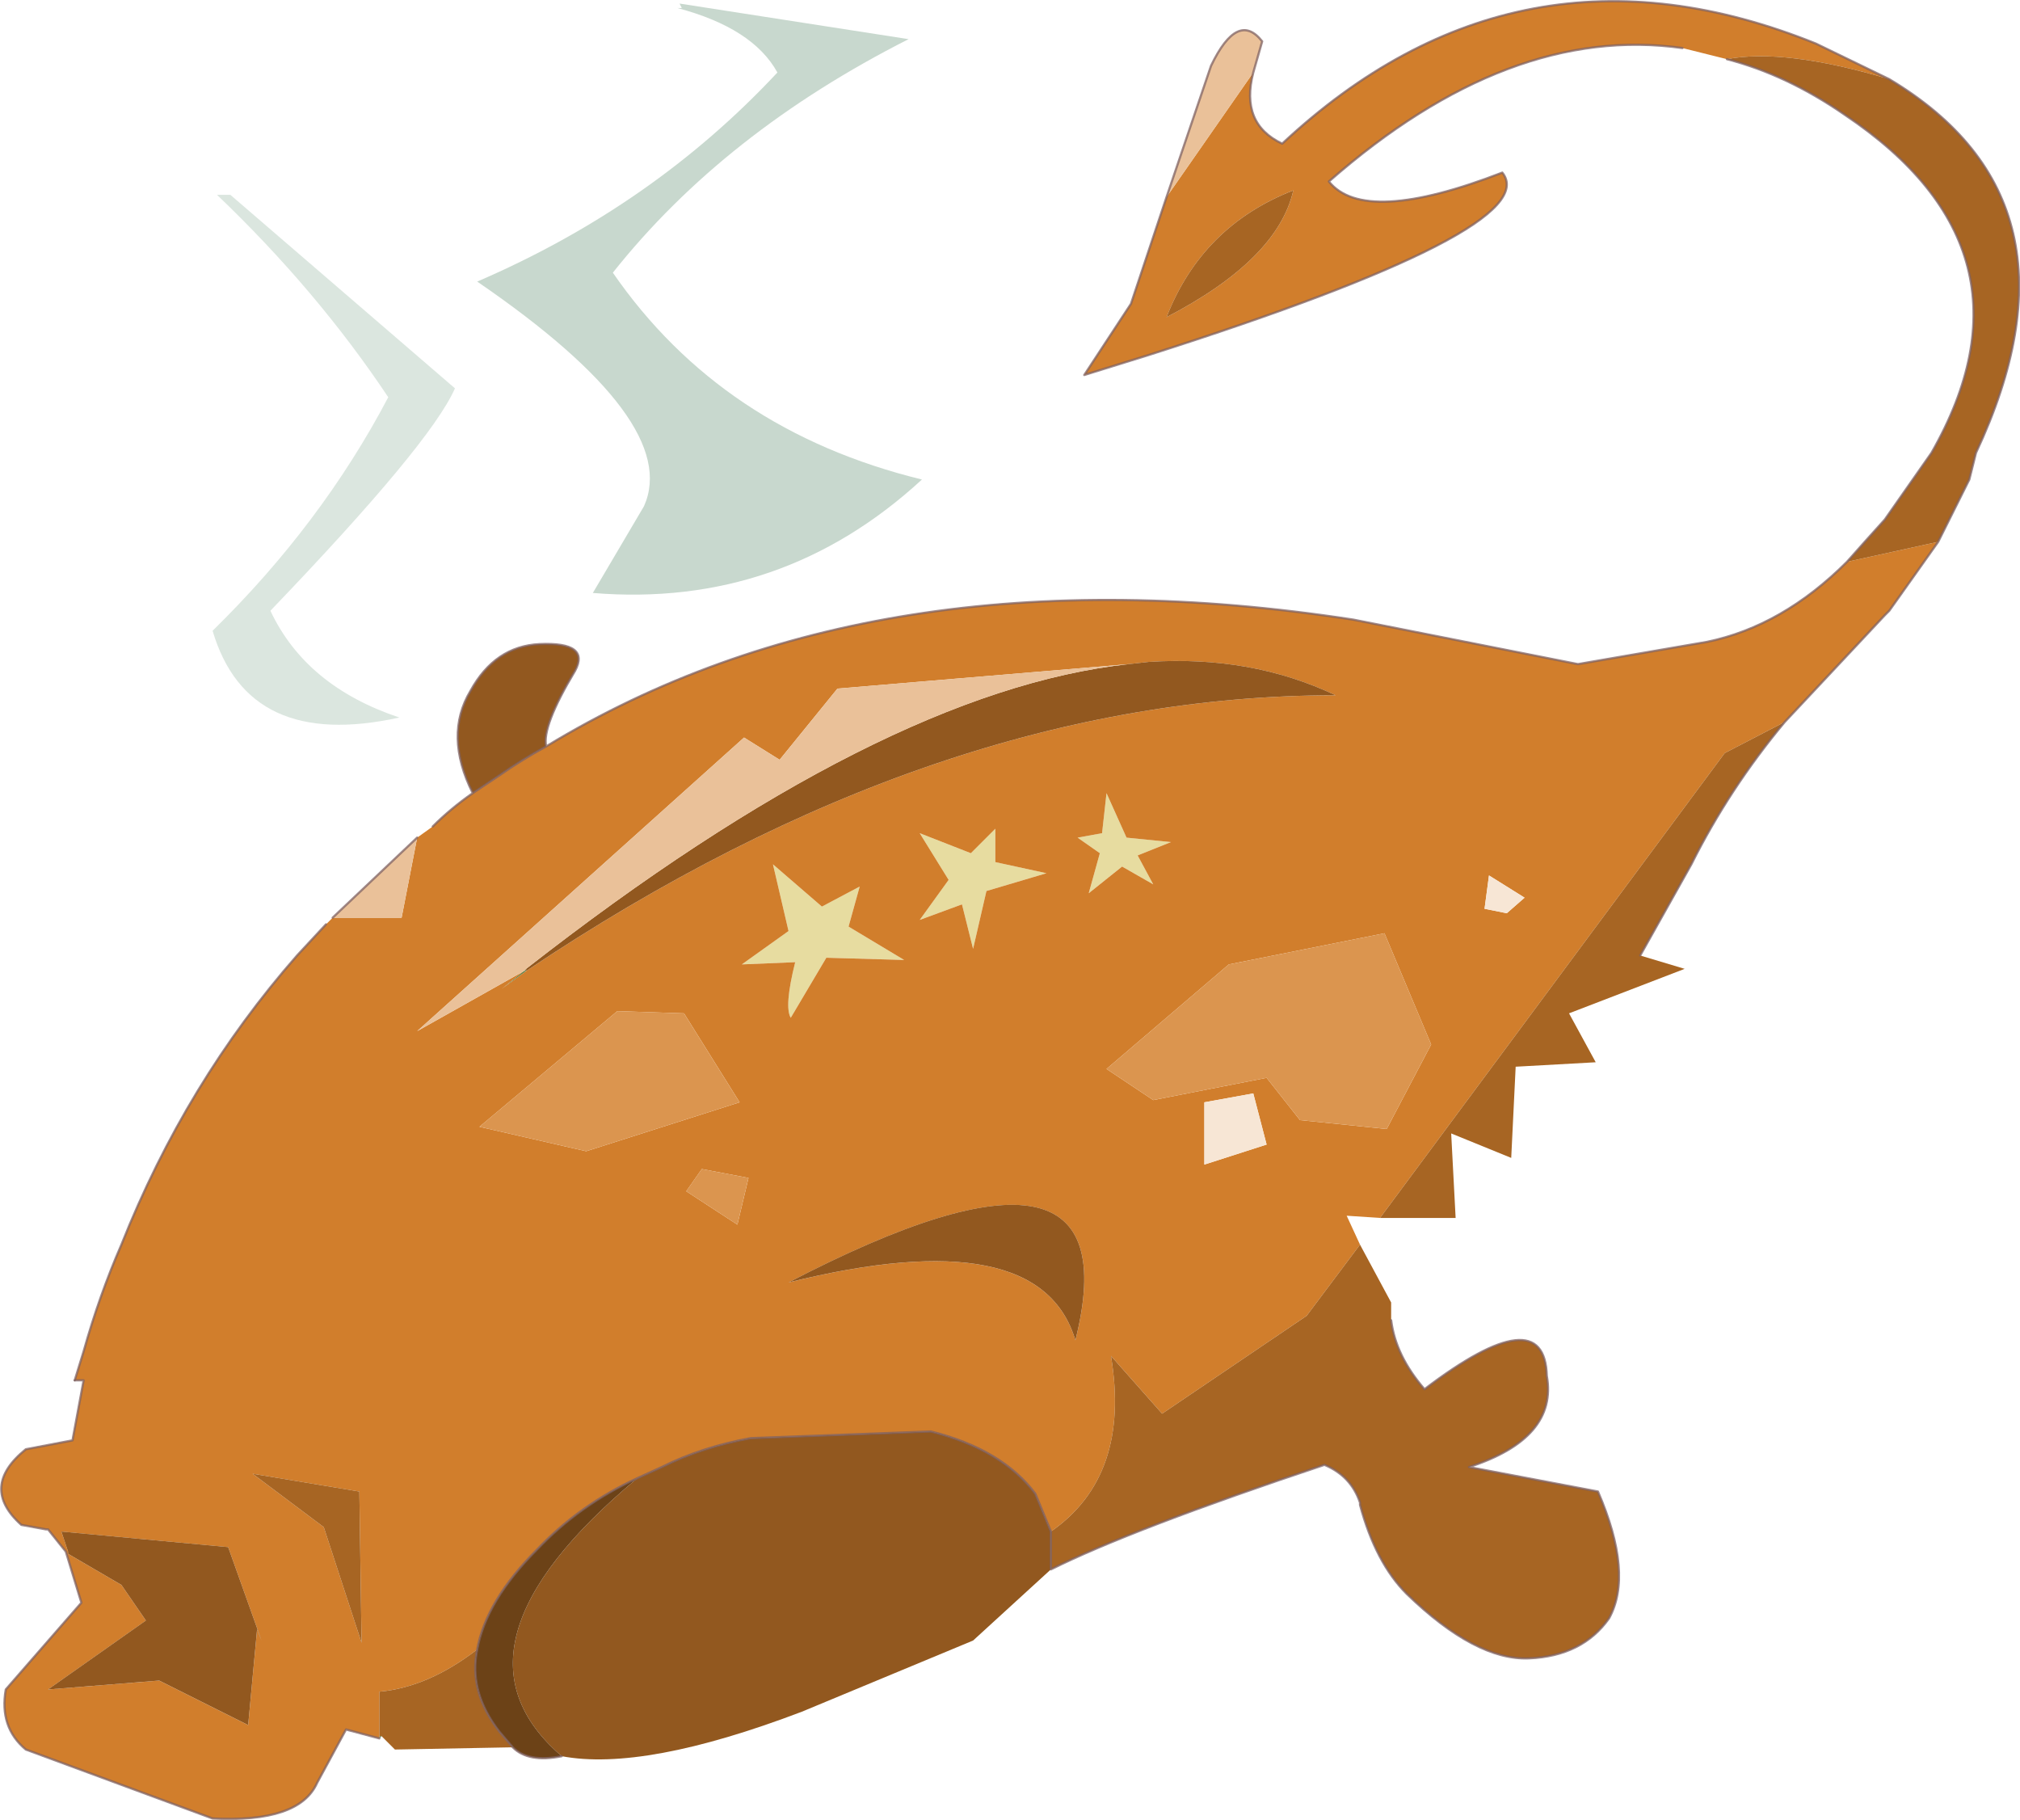 <?xml version="1.0" encoding="UTF-8"?>
<svg version="1.1" viewBox="0 0 45.42 40.912" xmlns="http://www.w3.org/2000/svg" xmlns:cc="http://creativecommons.org/ns#" xmlns:dc="http://purl.org/dc/elements/1.1/" xmlns:rdf="http://www.w3.org/1999/02/22-rdf-syntax-ns#" xmlns:xlink="http://www.w3.org/1999/xlink">
<g transform="translate(-252.32 -179.57)">
<use transform="translate(252.35,179.6)" width="45.35" height="40.85" xlink:href="#a"/>
</g>
<defs>
<g id="a">
<path d="m11.8 21.75v0.05h-0.05l0.05-0.05" fill="#7c7c3f" fill-rule="evenodd"/>
<path d="m21.3 19.75-0.65-1.05 1.15 0.45 0.55-0.55v0.75l1.15 0.25-1.35 0.4-0.3 1.3-0.25-1-0.95 0.35 0.65-0.9m2.9-0.95 0.55-0.1 0.1-0.9 0.45 1 1 0.1-0.75 0.3 0.35 0.65-0.7-0.4-0.75 0.6 0.25-0.9-0.5-0.35m-5.65 2.7-0.8 1.35q-0.15-0.25 0.1-1.25l-1.2 0.05 1.05-0.75-0.35-1.5 1.1 0.95 0.85-0.45-0.25 0.9 1.25 0.75-1.75-0.05" fill="#e7dca0" fill-rule="evenodd"/>
<path d="m8.55 39-0.05 0.05v-0.05h0.05m3.25-17.2-0.55 0.4 0.5-0.4h0.05" fill="#517d46" fill-rule="evenodd"/>
<path d="m38.8 1.3-1-0.25q-3.9-0.55-7.95 3 0.8 1 3.9-0.2 1 1.25-7.95 4.1l-1.45 0.45 1.05-1.6 0.8-2.4 1.95-2.8q-0.3 1.15 0.65 1.6 5.3-4.95 12-2.25l1.65 0.8q-2.35-0.7-3.65-0.45m4.75 10.85-1.1 1.55-0.1 0.1-2.25 2.4-1.35 0.7-7.75 10.45-0.75-0.05 0.3 0.65-1.2 1.6-3.25 2.2-1.15-1.3q0.45 2.7-1.35 3.95l-0.35-0.85q-0.75-1-2.35-1.4l-4.05 0.15q-1.1 0.2-2 0.65l-0.55 0.25q-1.3 0.6-2.25 1.6-1.15 1.15-1.35 2.25-1.1 0.85-2.2 0.95v1.05l-0.75-0.2-0.65 1.2q-0.4 0.9-2.35 0.8l-4.2-1.55q-0.6-0.5-0.45-1.35l1.7-1.95-0.35-1.15-0.4-0.5h-0.05l-0.55-0.1q-0.95-0.85 0.1-1.7l1.05-0.2 0.25-1.35h-0.2l0.2-0.65q0.35-1.25 0.85-2.4 1.45-3.65 3.95-6.5l0.65-0.7 0.15-0.15h1.55l0.35-1.8 0.35-0.25q0.4-0.4 0.9-0.75l0.6-0.4q0.5-0.35 1.05-0.65 7.4-4.5 18.15-2.85l5.05 1 2.9-0.5q1.7-0.35 3.15-1.8l2.05-0.45m-17.35-5.05q2.5-1.3 2.85-2.85-2.05 0.8-2.85 2.85m-14.4 14.7q9.25-6.2 18.2-6.2-1.9-0.9-4.2-0.75l-0.45 0.05-6.55 0.55-1.3 1.6-0.8-0.5-7.35 6.6 2.4-1.35-0.5 0.4 0.55-0.4m12.4-3 0.5 0.35-0.25 0.9 0.75-0.6 0.7 0.4-0.35-0.65 0.75-0.3-1-0.1-0.45-1-0.1 0.9-0.55 0.1m-2.9 0.95-0.65 0.9 0.95-0.35 0.25 1 0.3-1.3 1.35-0.4-1.15-0.25v-0.75l-0.55 0.55-1.15-0.45 0.65 1.05m4.6 4.95 2.55-0.5 0.75 0.95 1.95 0.2 1-1.9-1.05-2.5-3.5 0.7-2.75 2.35 1.05 0.7m1.15 0.05v1.4l1.4-0.45-0.3-1.15-1.1 0.2m6.4-5.1-0.1 0.75 0.5 0.1 0.4-0.35-0.8-0.5m-14.9 1.85 1.75 0.05-1.25-0.75 0.25-0.9-0.85 0.45-1.1-0.95 0.35 1.5-1.05 0.75 1.2-0.05q-0.25 1-0.1 1.25l0.8-1.35m-4.7 1.2-3.1 2.6 2.4 0.55 3.45-1.1-1.25-2-1.5-0.05m1.9 3.55-0.35 0.5 1.15 0.75 0.25-1.05-1.05-0.2m-14.4 8.15 0.15 0.45v0.05l1.2 0.7 0.55 0.8-2.2 1.55 2.5-0.2 2 1 0.2-2.15 0.1 0.25-0.75-2.1-3.75-0.35m6.75 2.5-0.05-3.4-2.4-0.4 1.6 1.2 0.85 2.6m9.6-8.1q5.65-1.4 6.45 1.3 1.35-5.35-6.45-1.3" fill="#d17e2c" fill-rule="evenodd"/>
<path d="m41.5 12.6 0.4-0.45 0.45-0.5 1.05-1.5q2.6-4.55-1.95-7.6-1.3-0.9-2.65-1.25 1.3-0.25 3.65 0.45 4.6 2.75 1.95 8.4l-0.15 0.6-0.7 1.4-2.05 0.45m-1.4 3.6q-1.25 1.5-2.1 3.2l-1.15 2.05 1 0.3-2.6 1 0.6 1.1-1.8 0.1-0.1 2.05-1.35-0.55 0.1 1.9h-1.7l7.75-10.45 1.35-0.7m-9.55 11.75 0.7 1.3v0.4q0.1 0.8 0.75 1.55 2.7-2.05 2.75-0.3 0.25 1.4-1.75 2.05l2.9 0.55q0.8 1.85 0.25 2.85-0.6 0.85-1.8 0.9t-2.75-1.45q-0.7-0.7-1.05-2v-0.05q-0.2-0.6-0.8-0.85-4.35 1.45-6.15 2.35v-0.85q1.8-1.25 1.35-3.95l1.15 1.3 3.25-2.2 1.2-1.6m-19.05 11.3-2.65 0.05-0.3-0.3h-0.05v-1q1.1-0.1 2.2-0.95-0.2 0.95 0.5 1.85l0.3 0.35m14.7-32.15q0.8-2.05 2.85-2.85-0.35 1.55-2.85 2.85m-18.1 29.8-0.85-2.6-1.6-1.2 2.4 0.4 0.05 3.4" fill="#a76523" fill-rule="evenodd"/>
<path d="m23.6 35.25-1.75 1.6-3.85 1.6q-3.55 1.35-5.4 1-2.85-2.45 1.7-6.25l0.55-0.25q0.9-0.45 2-0.65l4.05-0.15q1.6 0.4 2.35 1.4l0.35 0.85v0.85m-13-17.45q-0.65-1.3-0.05-2.3 0.55-1 1.55-1.05 1.15-0.05 0.8 0.6-0.75 1.25-0.65 1.7-0.55 0.3-1.05 0.65l-0.6 0.4m14.75-2.9 0.45-0.05q2.3-0.15 4.2 0.75-8.95 0-18.2 6.2v-0.05q8-6.25 13.55-6.85m-24 19.5 3.75 0.35 0.75 2.1-0.1-0.25-0.2 2.15-2-1-2.5 0.2 2.2-1.55-0.55-0.8-1.2-0.7v-0.05l-0.15-0.45m16.35-5.6q7.8-4.05 6.45 1.3-0.8-2.7-6.45-1.3" fill="#92581f" fill-rule="evenodd"/>
<path d="m26.2 4.4 1-2.95q0.6-1.25 1.15-0.55l-0.2 0.7-1.95 2.8m-18.75 16.2 1.9-1.8-0.35 1.8h-1.55m4.3 1.2-2.4 1.35 7.35-6.6 0.8 0.5 1.3-1.6 6.55-0.55q-5.55 0.6-13.55 6.85l-0.05 0.05" fill="#eac199" fill-rule="evenodd"/>
<path d="m25.9 24.7-1.05-0.7 2.75-2.35 3.5-0.7 1.05 2.5-1 1.9-1.95-0.2-0.75-0.95-2.55 0.5m-12.05-2 1.5 0.05 1.25 2-3.45 1.1-2.4-0.55 3.1-2.6m1.9 3.55 1.05 0.2-0.25 1.05-1.15-0.75 0.35-0.5" fill="#db954f" fill-rule="evenodd"/>
<path d="m27.05 24.75 1.1-0.2 0.3 1.15-1.4 0.45v-1.4m6.4-5.1 0.8 0.5-0.4 0.35-0.5-0.1 0.1-0.75" fill="#f7e6d5" fill-rule="evenodd"/>
<path d="m12.6 39.45q-0.75 0.15-1.1-0.2l-0.3-0.35q-0.7-0.9-0.5-1.85 0.2-1.1 1.35-2.25 0.95-1 2.25-1.6-4.55 3.8-1.7 6.25" fill="#6c4217" fill-rule="evenodd"/>
<path d="m41.5 12.6 0.4-0.45 0.45-0.5 1.05-1.5q2.6-4.55-1.95-7.6-1.3-0.9-2.65-1.25m-1-0.25q-3.9-0.55-7.95 3 0.8 1 3.9-0.2 1 1.25-7.95 4.1l-1.45 0.45 1.05-1.6 0.8-2.4 1-2.95q0.6-1.25 1.15-0.55l-0.2 0.7q-0.3 1.15 0.65 1.6 5.3-4.95 12-2.25l1.65 0.8q4.6 2.75 1.95 8.4l-0.15 0.6-0.7 1.4-1.1 1.55-0.1 0.1-2.25 2.4q-1.25 1.5-2.1 3.2l-1.15 2.05m-5.6 8.2q0.1 0.8 0.75 1.55 2.7-2.05 2.75-0.3 0.25 1.4-1.75 2.05l2.9 0.55q0.8 1.85 0.25 2.85-0.6 0.85-1.8 0.9t-2.75-1.45q-0.7-0.7-1.05-2v-0.05q-0.2-0.6-0.8-0.85-4.35 1.45-6.15 2.35m-11 4.2q-0.75 0.15-1.1-0.2l-0.3-0.35q-0.7-0.9-0.5-1.85 0.2-1.1 1.35-2.25 0.95-1 2.25-1.6l0.55-0.25q0.9-0.45 2-0.65l4.05-0.15q1.6 0.4 2.35 1.4l0.35 0.85v0.85m-21.95-4.25 0.2-0.65q0.35-1.25 0.85-2.4 1.45-3.65 3.95-6.5l0.65-0.7m0.15-0.15 1.9-1.8m0.35-0.25q0.4-0.4 0.9-0.75-0.65-1.3-0.05-2.3 0.55-1 1.55-1.05 1.15-0.05 0.8 0.6-0.75 1.25-0.65 1.7 7.4-4.5 18.15-2.85l5.05 1 2.9-0.5q1.7-0.35 3.15-1.8m-30.9 5.2 0.6-0.4q0.5-0.35 1.05-0.65" fill="none" stroke="#7f6262" stroke-linecap="round" stroke-linejoin="round" stroke-opacity=".741" stroke-width=".05"/>
<path d="m8.5 39.05-0.75-0.2-0.65 1.2q-0.4 0.9-2.35 0.8l-4.2-1.55q-0.6-0.5-0.45-1.35l1.7-1.95-0.35-1.15-0.4-0.5h-0.05l-0.55-0.1q-0.95-0.85 0.1-1.7l1.05-0.2 0.25-1.35h-0.2" fill="none" stroke="#7f6262" stroke-linecap="round" stroke-linejoin="round" stroke-opacity=".741" stroke-width=".05"/>
<path d="m17.45 1.6q-0.55-1-2.25-1.45h0.1l-0.05-0.1 5.15 0.8q-4.15 2.1-6.65 5.25 2.45 3.55 6.95 4.65-3.15 2.9-7.4 2.55l1.15-1.95q0.85-1.9-3.75-5.05 3.95-1.7 6.75-4.7" fill="#c8d8ce" fill-rule="evenodd"/>
<path d="m4.85 4.35h0.3l5.05 4.35q-0.55 1.25-4.15 5 0.8 1.7 2.9 2.4-3.4 0.75-4.2-1.95 2.45-2.4 3.95-5.25-1.6-2.4-3.85-4.55" fill="#c9d9cf" fill-opacity=".663" fill-rule="evenodd"/>
</g>
</defs>
</svg>
